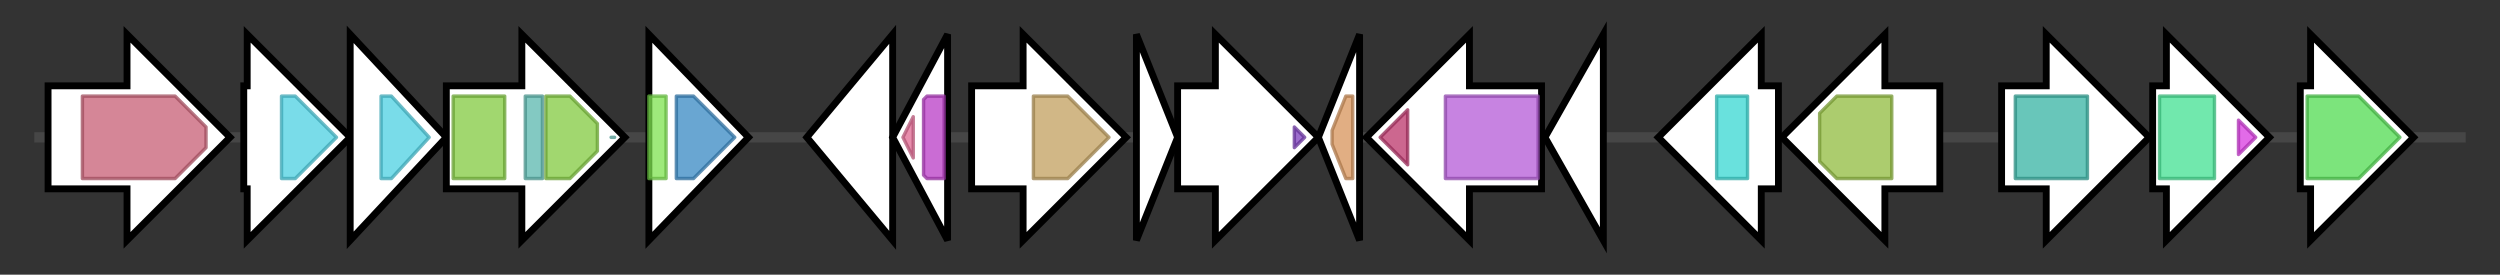 <svg version="1.1" baseProfile="full" xmlns="http://www.w3.org/2000/svg" width="728.167" height="80">
	<rect width="100%" height="100%" fill="#333333" stroke="none"/>
	<g>
		<line x1="10" y1="40.0" x2="718.167" y2="40.0" style="stroke:rgb(70,70,70); stroke-width:3 "/>
		<g>
			<title>hbpA_1 (MKLBNFHE_05037)
Heme-binding protein A</title>
			<polygon class="hbpA_1 (MKLBNFHE_05037)
Heme-binding protein A" points="14,25 37,25 37,10 67,40 37,70 37,55 14,55" fill="rgb(255,255,255)" fill-opacity="1.0" stroke="rgb(0,0,0)" stroke-width="2"  />
			<g>
				<title>SBP_bac_5 (PF00496)
"Bacterial extracellular solute-binding proteins, family 5 Middle"</title>
				<polygon class="PF00496" points="24,28 51,28 60,37 60,43 51,52 24,52" stroke-linejoin="round" width="36" height="24" fill="rgb(199,94,116)" stroke="rgb(159,75,92)" stroke-width="1" opacity="0.75" />
			</g>
		</g>
		<g>
			<title>dppB_2 (MKLBNFHE_05038)
Dipeptide transport system permease protein DppB</title>
			<polygon class="dppB_2 (MKLBNFHE_05038)
Dipeptide transport system permease protein DppB" points="71,25 72,25 72,10 102,40 72,70 72,55 71,55" fill="rgb(255,255,255)" fill-opacity="1.0" stroke="rgb(0,0,0)" stroke-width="2"  />
			<g>
				<title>BPD_transp_1 (PF00528)
"Binding-protein-dependent transport system inner membrane component"</title>
				<polygon class="PF00528" points="82,28 86,28 98,40 86,52 82,52" stroke-linejoin="round" width="19" height="24" fill="rgb(77,208,225)" stroke="rgb(61,166,180)" stroke-width="1" opacity="0.75" />
			</g>
		</g>
		<g>
			<title>gsiD_3 (MKLBNFHE_05039)
Glutathione transport system permease protein GsiD</title>
			<polygon class="gsiD_3 (MKLBNFHE_05039)
Glutathione transport system permease protein GsiD" points="102,10 130,40 102,70" fill="rgb(255,255,255)" fill-opacity="1.0" stroke="rgb(0,0,0)" stroke-width="2"  />
			<g>
				<title>BPD_transp_1 (PF00528)
"Binding-protein-dependent transport system inner membrane component"</title>
				<polygon class="PF00528" points="111,28 114,28 125,40 114,52 111,52" stroke-linejoin="round" width="18" height="24" fill="rgb(77,208,225)" stroke="rgb(61,166,180)" stroke-width="1" opacity="0.75" />
			</g>
		</g>
		<g>
			<title>gsiA_4 (MKLBNFHE_05040)
Glutathione import ATP-binding protein GsiA</title>
			<polygon class="gsiA_4 (MKLBNFHE_05040)
Glutathione import ATP-binding protein GsiA" points="130,25 152,25 152,10 182,40 152,70 152,55 130,55" fill="rgb(255,255,255)" fill-opacity="1.0" stroke="rgb(0,0,0)" stroke-width="2"  />
			<g>
				<title>ABC_tran (PF00005)
"ABC transporter"</title>
				<rect class="PF00005" x="132" y="28" stroke-linejoin="round" width="15" height="24" fill="rgb(129,201,63)" stroke="rgb(103,160,50)" stroke-width="1" opacity="0.75" />
			</g>
			<g>
				<title>oligo_HPY (PF08352)
"Oligopeptide/dipeptide transporter, C-terminal region"</title>
				<rect class="PF08352" x="153" y="28" stroke-linejoin="round" width="5" height="24" fill="rgb(90,183,173)" stroke="rgb(72,146,138)" stroke-width="1" opacity="0.75" />
			</g>
			<g>
				<title>ABC_tran (PF00005)
"ABC transporter"</title>
				<polygon class="PF00005" points="159,28 166,28 174,36 174,44 166,52 159,52" stroke-linejoin="round" width="15" height="24" fill="rgb(129,201,63)" stroke="rgb(103,160,50)" stroke-width="1" opacity="0.75" />
			</g>
			<g>
				<title>oligo_HPY (PF08352)
"Oligopeptide/dipeptide transporter, C-terminal region"</title>
				<polygon class="PF08352" points="179,40 178,40 179,40" stroke-linejoin="round" width="2" height="24" fill="rgb(90,183,173)" stroke="rgb(72,146,138)" stroke-width="1" opacity="0.75" />
			</g>
		</g>
		<g>
			<title>ampR (MKLBNFHE_05041)
HTH-type transcriptional activator AmpR</title>
			<polygon class="ampR (MKLBNFHE_05041)
HTH-type transcriptional activator AmpR" points="189,10 218,40 189,70" fill="rgb(255,255,255)" fill-opacity="1.0" stroke="rgb(0,0,0)" stroke-width="2"  />
			<g>
				<title>HTH_1 (PF00126)
"Bacterial regulatory helix-turn-helix protein, lysR family"</title>
				<rect class="PF00126" x="189" y="28" stroke-linejoin="round" width="5" height="24" fill="rgb(125,227,79)" stroke="rgb(99,181,63)" stroke-width="1" opacity="0.75" />
			</g>
			<g>
				<title>LysR_substrate (PF03466)
"LysR substrate binding domain"</title>
				<polygon class="PF03466" points="197,28 202,28 214,40 202,52 197,52" stroke-linejoin="round" width="19" height="24" fill="rgb(55,136,195)" stroke="rgb(44,108,156)" stroke-width="1" opacity="0.75" />
			</g>
		</g>
		<g>
			<title> (MKLBNFHE_05042)
hypothetical protein</title>
			<polygon class=" (MKLBNFHE_05042)
hypothetical protein" points="235,40 260,10 260,70" fill="rgb(255,255,255)" fill-opacity="1.0" stroke="rgb(0,0,0)" stroke-width="2"  />
		</g>
		<g>
			<title>ecfG (MKLBNFHE_05043)
ECF RNA polymerase sigma factor EcfG</title>
			<polygon class="ecfG (MKLBNFHE_05043)
ECF RNA polymerase sigma factor EcfG" points="260,40 276,10 276,70" fill="rgb(255,255,255)" fill-opacity="1.0" stroke="rgb(0,0,0)" stroke-width="2"  />
			<g>
				<title>Sigma70_r4_2 (PF08281)
"Sigma-70, region 4"</title>
				<polygon class="PF08281" points="263,40 266,34 266,46" stroke-linejoin="round" width="5" height="24" fill="rgb(222,103,144)" stroke="rgb(177,82,115)" stroke-width="1" opacity="0.75" />
			</g>
			<g>
				<title>Sigma70_r2 (PF04542)
"Sigma-70 region 2"</title>
				<polygon class="PF04542" points="269,29 270,28 275,28 275,52 270,52 269,51" stroke-linejoin="round" width="6" height="24" fill="rgb(184,59,197)" stroke="rgb(147,47,157)" stroke-width="1" opacity="0.75" />
			</g>
		</g>
		<g>
			<title> (MKLBNFHE_05044)
hypothetical protein</title>
			<polygon class=" (MKLBNFHE_05044)
hypothetical protein" points="283,25 298,25 298,10 328,40 298,70 298,55 283,55" fill="rgb(255,255,255)" fill-opacity="1.0" stroke="rgb(0,0,0)" stroke-width="2"  />
			<g>
				<title>Peptidase_S8 (PF00082)
"Subtilase family"</title>
				<polygon class="PF00082" points="301,28 311,28 323,40 311,52 301,52" stroke-linejoin="round" width="24" height="24" fill="rgb(193,159,94)" stroke="rgb(154,127,75)" stroke-width="1" opacity="0.75" />
			</g>
		</g>
		<g>
			<title> (MKLBNFHE_05045)
hypothetical protein</title>
			<polygon class=" (MKLBNFHE_05045)
hypothetical protein" points="331,10 343,40 331,70" fill="rgb(255,255,255)" fill-opacity="1.0" stroke="rgb(0,0,0)" stroke-width="2"  />
		</g>
		<g>
			<title> (MKLBNFHE_05046)
hypothetical protein</title>
			<polygon class=" (MKLBNFHE_05046)
hypothetical protein" points="343,25 354,25 354,10 384,40 354,70 354,55 343,55" fill="rgb(255,255,255)" fill-opacity="1.0" stroke="rgb(0,0,0)" stroke-width="2"  />
			<g>
				<title>PqqD (PF05402)
"Coenzyme PQQ synthesis protein D (PqqD)"</title>
				<polygon class="PF05402" points="377,37 380,40 377,43" stroke-linejoin="round" width="6" height="24" fill="rgb(124,62,188)" stroke="rgb(99,49,150)" stroke-width="1" opacity="0.75" />
			</g>
		</g>
		<g>
			<title> (MKLBNFHE_05047)
hypothetical protein</title>
			<polygon class=" (MKLBNFHE_05047)
hypothetical protein" points="384,40 396,10 396,70" fill="rgb(255,255,255)" fill-opacity="1.0" stroke="rgb(0,0,0)" stroke-width="2"  />
			<g>
				<title>RHH_4 (PF13467)
"Ribbon-helix-helix domain"</title>
				<polygon class="PF13467" points="388,38 392,28 394,28 394,52 392,52 388,42" stroke-linejoin="round" width="6" height="24" fill="rgb(214,147,90)" stroke="rgb(171,117,72)" stroke-width="1" opacity="0.75" />
			</g>
		</g>
		<g>
			<title>mpdB_1 (MKLBNFHE_05048)
2-methyl-1,2-propanediol dehydrogenase</title>
			<polygon class="mpdB_1 (MKLBNFHE_05048)
2-methyl-1,2-propanediol dehydrogenase" points="449,25 428,25 428,10 398,40 428,70 428,55 449,55" fill="rgb(255,255,255)" fill-opacity="1.0" stroke="rgb(0,0,0)" stroke-width="2"  />
			<g>
				<title>GMC_oxred_C (PF05199)
"GMC oxidoreductase"</title>
				<polygon class="PF05199" points="402,40 410,32 410,48" stroke-linejoin="round" width="11" height="24" fill="rgb(186,52,106)" stroke="rgb(148,41,84)" stroke-width="1" opacity="0.75" />
			</g>
			<g>
				<title>GMC_oxred_N (PF00732)
"GMC oxidoreductase"</title>
				<rect class="PF00732" x="421" y="28" stroke-linejoin="round" width="27" height="24" fill="rgb(180,89,214)" stroke="rgb(143,71,171)" stroke-width="1" opacity="0.75" />
			</g>
		</g>
		<g>
			<title> (MKLBNFHE_05049)
hypothetical protein</title>
			<polygon class=" (MKLBNFHE_05049)
hypothetical protein" points="450,40 467,10 467,70" fill="rgb(255,255,255)" fill-opacity="1.0" stroke="rgb(0,0,0)" stroke-width="2"  />
		</g>
		<g>
			<title> (MKLBNFHE_05050)
hypothetical protein</title>
			<polygon class=" (MKLBNFHE_05050)
hypothetical protein" points="518,25 513,25 513,10 483,40 513,70 513,55 518,55" fill="rgb(255,255,255)" fill-opacity="1.0" stroke="rgb(0,0,0)" stroke-width="2"  />
			<g>
				<title>ParBc (PF02195)
"ParB-like nuclease domain"</title>
				<rect class="PF02195" x="500" y="28" stroke-linejoin="round" width="9" height="24" fill="rgb(55,214,209)" stroke="rgb(44,171,167)" stroke-width="1" opacity="0.75" />
			</g>
		</g>
		<g>
			<title> (MKLBNFHE_05051)
hypothetical protein</title>
			<polygon class=" (MKLBNFHE_05051)
hypothetical protein" points="565,25 549,25 549,10 519,40 549,70 549,55 565,55" fill="rgb(255,255,255)" fill-opacity="1.0" stroke="rgb(0,0,0)" stroke-width="2"  />
			<g>
				<title>AAA_31 (PF13614)
"AAA domain"</title>
				<polygon class="PF13614" points="530,33 535,28 551,28 551,52 535,52 530,47" stroke-linejoin="round" width="21" height="24" fill="rgb(144,187,62)" stroke="rgb(115,149,49)" stroke-width="1" opacity="0.75" />
			</g>
		</g>
		<g>
			<title> (MKLBNFHE_05052)
hypothetical protein</title>
			<polygon class=" (MKLBNFHE_05052)
hypothetical protein" points="583,25 596,25 596,10 626,40 596,70 596,55 583,55" fill="rgb(255,255,255)" fill-opacity="1.0" stroke="rgb(0,0,0)" stroke-width="2"  />
			<g>
				<title>Rep_3 (PF01051)
"Initiator Replication protein"</title>
				<rect class="PF01051" x="587" y="28" stroke-linejoin="round" width="21" height="24" fill="rgb(54,178,163)" stroke="rgb(43,142,130)" stroke-width="1" opacity="0.75" />
			</g>
		</g>
		<g>
			<title>cdhR_4 (MKLBNFHE_05053)
HTH-type transcriptional regulator CdhR</title>
			<polygon class="cdhR_4 (MKLBNFHE_05053)
HTH-type transcriptional regulator CdhR" points="627,25 631,25 631,10 661,40 631,70 631,55 627,55" fill="rgb(255,255,255)" fill-opacity="1.0" stroke="rgb(0,0,0)" stroke-width="2"  />
			<g>
				<title>DJ-1_PfpI (PF01965)
"DJ-1/PfpI family"</title>
				<rect class="PF01965" x="629" y="28" stroke-linejoin="round" width="16" height="24" fill="rgb(66,224,145)" stroke="rgb(52,179,116)" stroke-width="1" opacity="0.75" />
			</g>
			<g>
				<title>HTH_18 (PF12833)
"Helix-turn-helix domain"</title>
				<polygon class="PF12833" points="652,35 657,40 652,45" stroke-linejoin="round" width="7" height="24" fill="rgb(216,58,224)" stroke="rgb(172,46,179)" stroke-width="1" opacity="0.75" />
			</g>
		</g>
		<g>
			<title> (MKLBNFHE_05054)
hypothetical protein</title>
			<polygon class=" (MKLBNFHE_05054)
hypothetical protein" points="670,25 673,25 673,10 703,40 673,70 673,55 670,55" fill="rgb(255,255,255)" fill-opacity="1.0" stroke="rgb(0,0,0)" stroke-width="2"  />
			<g>
				<title>OpuAC (PF04069)
"Substrate binding domain of ABC-type glycine betaine transport system"</title>
				<polygon class="PF04069" points="672,28 687,28 699,40 687,52 672,52" stroke-linejoin="round" width="28" height="24" fill="rgb(81,218,80)" stroke="rgb(64,174,64)" stroke-width="1" opacity="0.75" />
			</g>
		</g>
	</g>
</svg>

